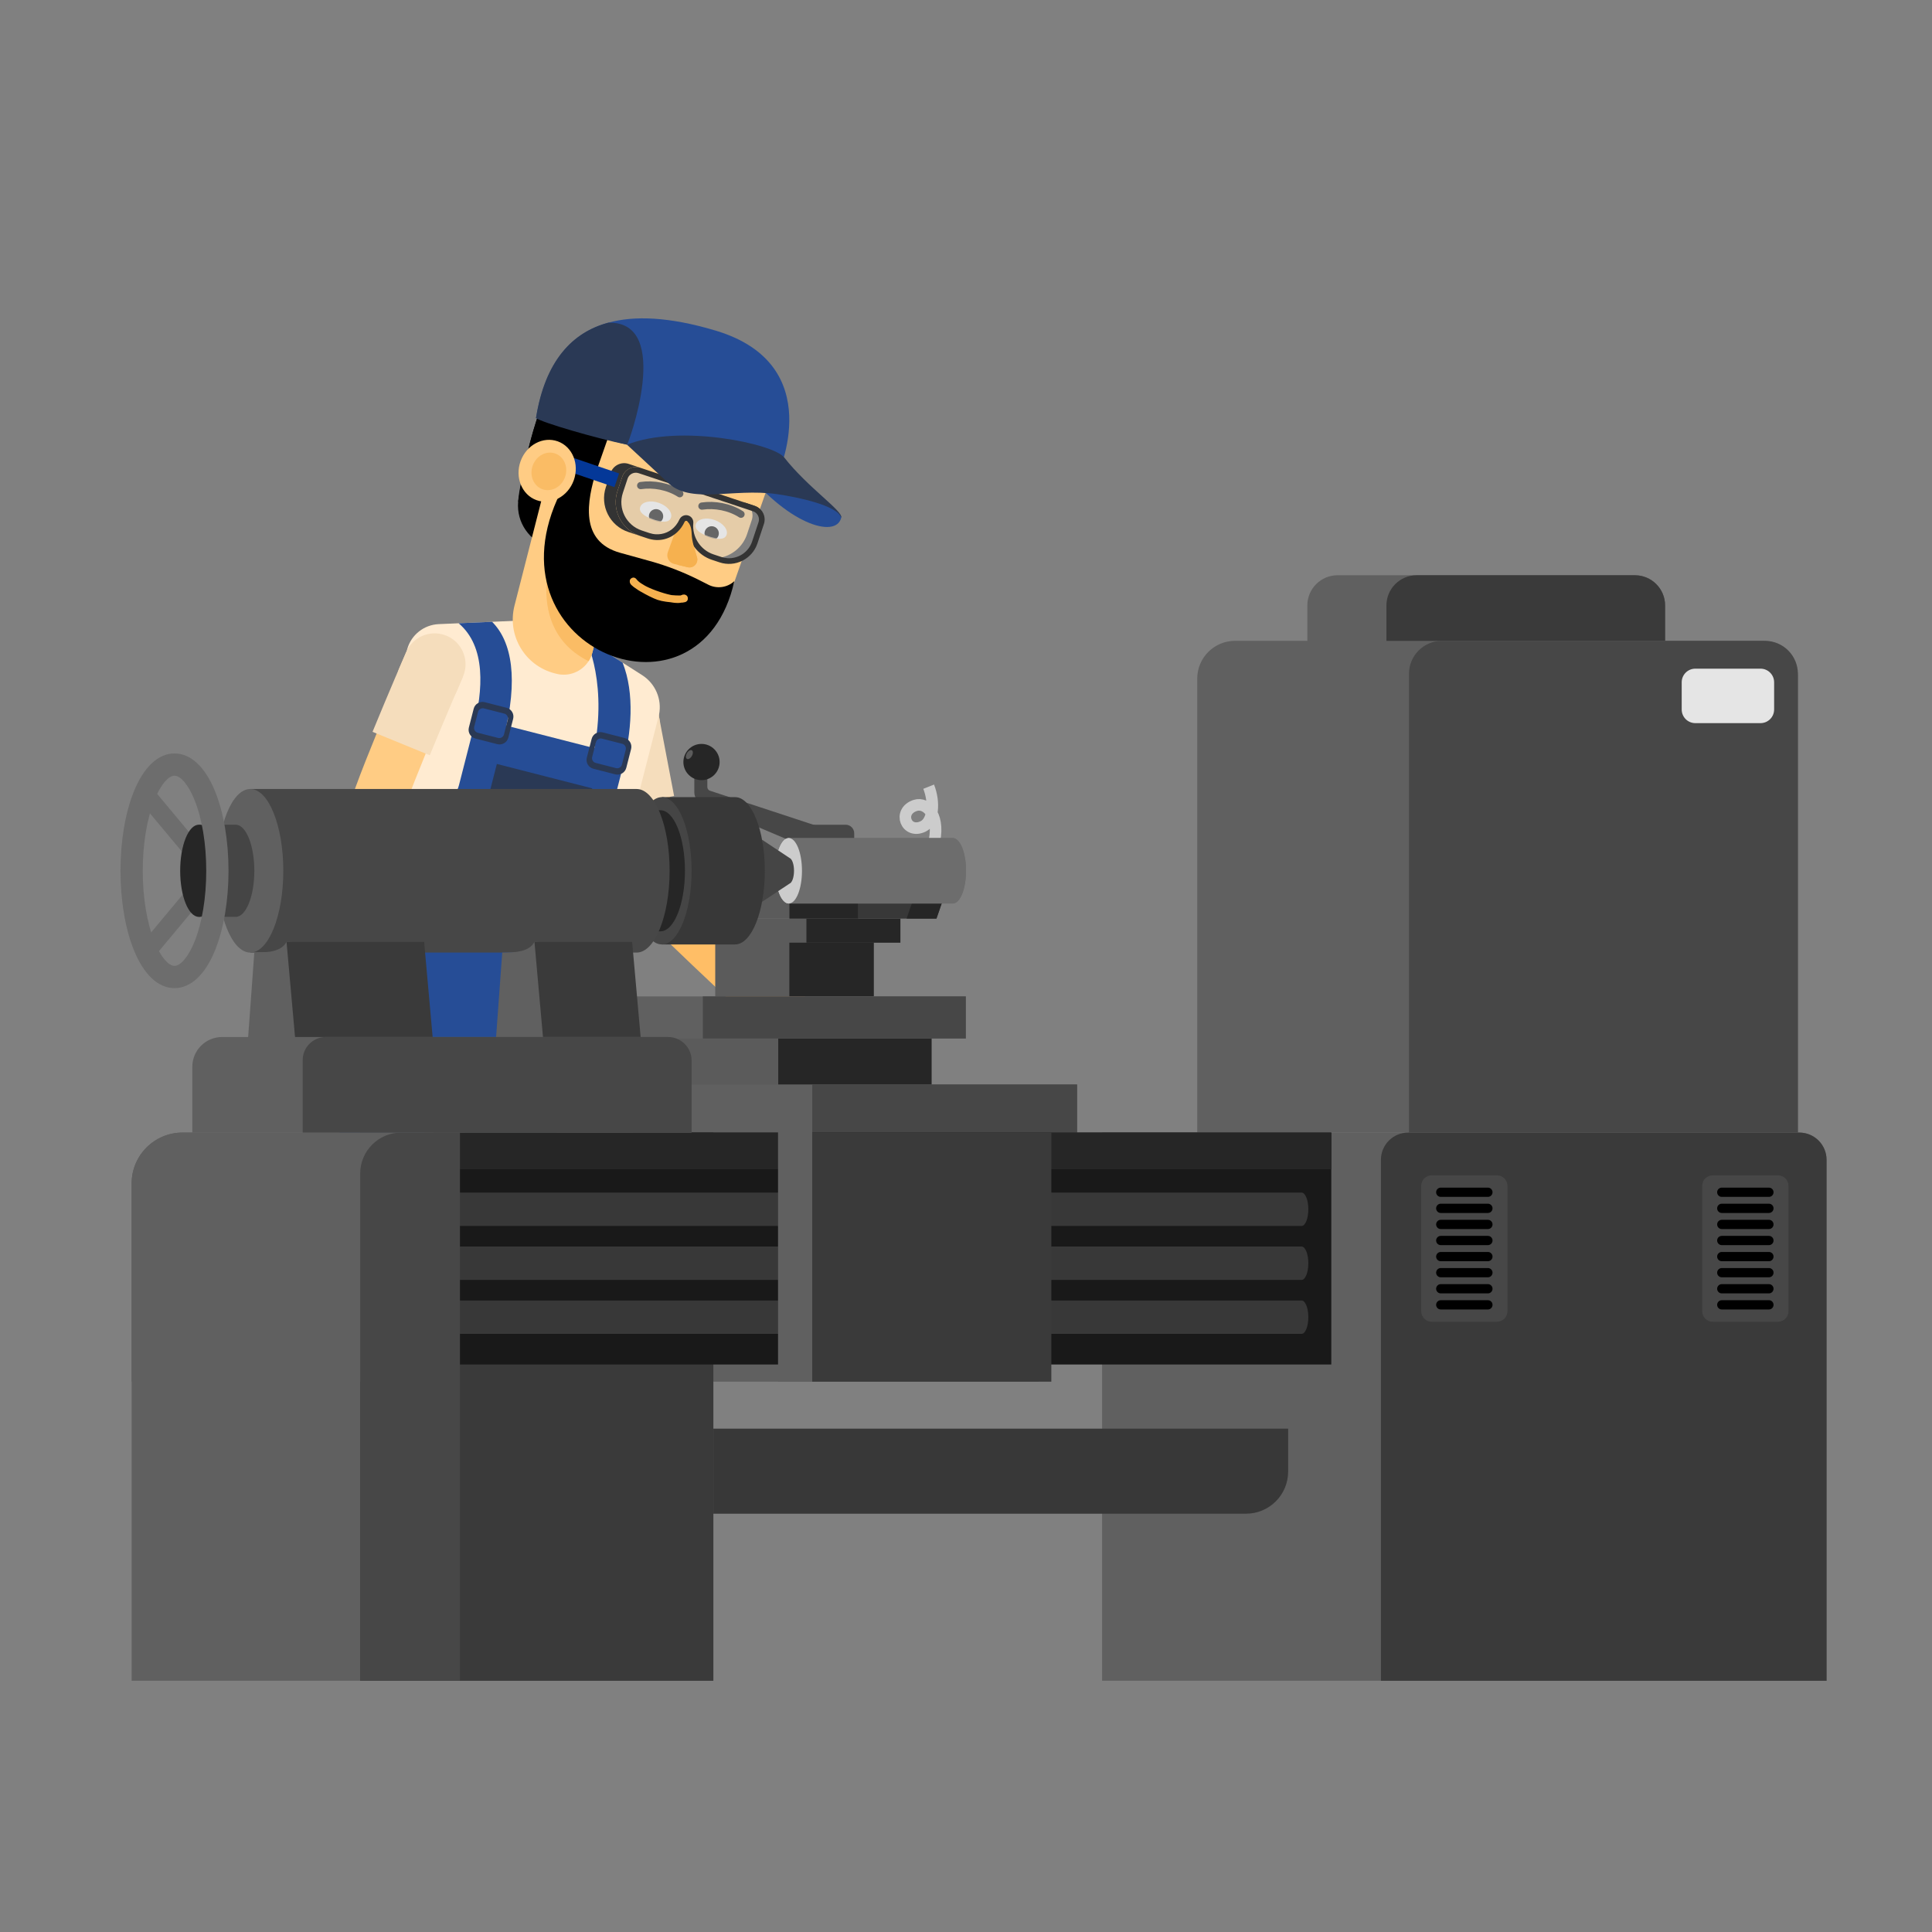 <svg xmlns="http://www.w3.org/2000/svg" xmlns:xlink="http://www.w3.org/1999/xlink" viewBox="0 0 1080 1080" width="1080" height="1080" style="width: 100%; height: 100%; transform: translate3d(0px, 0px, 0px); content-visibility: visible;" preserveAspectRatio="xMidYMid meet"><rect x="0" y="0" width="1080" height="1080" fill="#808080" stroke="none"/><defs><clipPath id="__lottie_element_5962"><rect width="1080" height="1080" x="0" y="0"></rect></clipPath><g id="__lottie_element_6017"><g style="display: none;"><g><path></path></g></g></g><mask id="__lottie_element_6017_1" mask-type="alpha"><use xlink:href="#__lottie_element_6017"></use></mask><g id="__lottie_element_6032"><g style="display: none;"><g><path></path></g></g></g><mask id="__lottie_element_6032_1" mask-type="alpha"><use xlink:href="#__lottie_element_6032"></use></mask><g id="__lottie_element_6041"><g style="display: none;"><g><path></path></g></g></g><mask id="__lottie_element_6041_1" mask-type="alpha"><use xlink:href="#__lottie_element_6041"></use></mask><clipPath id="__lottie_element_6093"><path d="M0,0 L3840,0 L3840,2160 L0,2160z"></path></clipPath><g id="__lottie_element_6153"><g style="display: block;" transform="matrix(0.944,0.331,-0.331,0.944,1881.179,1156.233)" opacity="1"><g opacity="1" transform="matrix(1,0,0,1,0,0)"><path fill="rgb(255,255,255)" fill-opacity="1" d=" M-199.667,-419.291 C-199.667,-413.112 -207.743,-410.992 -217.706,-410.992 C-227.669,-410.992 -235.746,-413.112 -235.746,-419.291 C-235.746,-425.47 -227.669,-430.478 -217.706,-430.478 C-207.743,-430.478 -199.667,-425.47 -199.667,-419.291z"></path></g></g></g><g id="__lottie_element_6162"><g style="display: block;" transform="matrix(0.944,0.331,-0.331,0.944,1942.876,1175.208)" opacity="1"><g opacity="1" transform="matrix(1,0,0,1,0,0)"><path fill="rgb(255,255,255)" fill-opacity="1" d=" M-199.667,-419.291 C-199.667,-413.112 -207.743,-410.992 -217.706,-410.992 C-227.669,-410.992 -235.746,-413.112 -235.746,-419.291 C-235.746,-425.47 -227.669,-430.478 -217.706,-430.478 C-207.743,-430.478 -199.667,-425.47 -199.667,-419.291z"></path></g></g></g><g id="__lottie_element_6180"><g style="display: block;" transform="matrix(0.944,0.331,-0.331,0.944,1881.179,1156.233)" opacity="1"><g opacity="1" transform="matrix(1,0,0,1,-188,-338)"><path fill="rgb(213,4,4)" fill-opacity="1" d=" M4.528,4.321 C30.876,3.822 29.969,-2.493 31.75,-2 C34.659,-1.195 14.238,5.445 4.5,5.5 C-5.266,5.555 -27.517,1.304 -27.75,-1 C-27.885,-2.336 -24.397,4.868 4.528,4.321z"></path></g></g></g><mask id="__lottie_element_6180_1" mask-type="alpha"><use xlink:href="#__lottie_element_6180"></use></mask><mask id="__lottie_element_6162_1" mask-type="alpha"><use xlink:href="#__lottie_element_6162"></use></mask><mask id="__lottie_element_6153_1" mask-type="alpha"><use xlink:href="#__lottie_element_6153"></use></mask></defs><g clip-path="url(#__lottie_element_5962)"><g clip-path="url(#__lottie_element_6093)" style="display: block;" transform="matrix(0.504,0,0,0.504,-548.006,-60.504)" opacity="1"><g style="display: block;" transform="matrix(1,0,0,1,0,0)" opacity="1"><g opacity="1" transform="matrix(1,0,0,1,1982.004,1268.119)"><g opacity="1" transform="matrix(0.278,-0.961,0.961,0.278,82.299,-284.103)"></g><g opacity="1" transform="matrix(1,0,0,1,0,0)"><g class="10" opacity="1" transform="matrix(1,0,0,1,0,0)"></g></g><g opacity="1" transform="matrix(1,0,0,1,0,0)"><g opacity="1" transform="matrix(1,0,0,1,-200,-200)"></g></g><g opacity="1" transform="matrix(1,0,0,1,-135,0)"><g opacity="1" transform="matrix(1,0,0,1,0,0)"></g></g></g><g opacity="1" transform="matrix(1,0,0,1,0,0)"><g opacity="1" transform="matrix(1,0,0,1,1982.004,1268.119)"><path stroke-linecap="round" stroke-linejoin="round" fill-opacity="0" stroke="rgb(255,190,102)" stroke-opacity="1" stroke-width="60" d=" M0,0 C0,0 -153.37,-141.97 -158.58,-151.43 C-163.71,-160.74 -200.56,-359.68 -201.77,-366.24"></path><g opacity="1" transform="matrix(0.278,-0.961,0.961,0.278,82.299,-284.103)"></g></g><g opacity="1" transform="matrix(1,0,0,1,1982.004,1268.119)"><path stroke-linecap="round" stroke-linejoin="round" fill-opacity="0" stroke="rgb(245,221,188)" stroke-opacity="1" stroke-width="70" d=" M-197.76,-344.68 C-200.06,-356.97 -201.55,-365 -201.77,-366.24"></path><g opacity="1" transform="matrix(0.278,-0.961,0.961,0.278,82.299,-284.103)"></g></g><g opacity="1" transform="matrix(1,0,0,1,1982.004,1268.119)"><path stroke-linecap="butt" stroke-linejoin="round" fill-opacity="0" stroke="rgb(245,221,188)" stroke-opacity="1" stroke-width="70" d=" M-181.38,-258.52 C-191.48,-310.69 -201.16,-362.93 -201.77,-366.24"></path><g opacity="1" transform="matrix(0.278,-0.961,0.961,0.278,82.299,-284.103)"></g></g></g></g><g style="display: block;" transform="matrix(-0.074,-1.066,1.066,-0.074,2367.475,1611.336)" opacity="1"><g opacity="1" transform="matrix(1,0,0,1,0,0)"><path stroke-linecap="butt" stroke-linejoin="miter" fill-opacity="0" stroke-miterlimit="10" stroke="rgb(204,204,204)" stroke-opacity="1" stroke-width="12" d=" M309.166,-221.333 C317.833,-252 302.953,-267.906 290.421,-263.667 C272.033,-257.448 281.269,-233.511 298.833,-242 C318.833,-251.667 306.198,-314.155 270.93,-302.327 C249.958,-295.294 264.259,-268.351 281.97,-278.033 C307.998,-292.261 280.438,-338.348 246.833,-321.844"></path></g></g><g style="display: block;" transform="matrix(1.069,0,0,1.069,1791.776,1295.326)" opacity="1"><g opacity="1" transform="matrix(1,0,0,1,0,0)"><path stroke-linecap="butt" stroke-linejoin="miter" fill-opacity="0" stroke-miterlimit="10" stroke="rgb(204,204,204)" stroke-opacity="1" stroke-width="12" d=" M309.166,-221.333 C317.833,-252 302.953,-267.906 290.421,-263.667 C272.033,-257.448 281.269,-233.511 298.833,-242 C309.484,-247.148 310.88,-267.278 304.529,-283.185"></path></g></g><g style="display: none;" transform="matrix(-0.672,0.831,-0.831,-0.672,2100.672,1317.582)" opacity="1"><g opacity="1" transform="matrix(1,0,0,1,0,0)"><path stroke-linecap="butt" stroke-linejoin="miter" fill-opacity="0" stroke-miterlimit="10" stroke="rgb(204,204,204)" stroke-opacity="1" stroke-width="12" d=" M309.166,-221.333 C317.833,-252 302.953,-267.906 290.421,-263.667 C272.033,-257.448 281.269,-233.511 298.833,-242 C318.833,-251.667 306.198,-314.155 270.93,-302.327 C249.958,-295.294 264.259,-268.351 281.97,-278.033 C307.998,-292.261 280.438,-338.348 246.833,-321.844"></path></g></g><g style="display: none;" transform="matrix(-0.672,0.831,-0.831,-0.672,2100.672,1317.582)" opacity="1"><g opacity="1" transform="matrix(1,0,0,1,0,0)"><path stroke-linecap="butt" stroke-linejoin="miter" fill-opacity="0" stroke-miterlimit="10" stroke="rgb(204,204,204)" stroke-opacity="1" stroke-width="12" d=" M309.166,-221.333 C317.833,-252 302.953,-267.906 290.421,-263.667 C272.033,-257.448 281.269,-233.511 298.833,-242 C318.833,-251.667 306.198,-314.155 270.93,-302.327 C249.958,-295.294 264.259,-268.351 281.97,-278.033 C307.998,-292.261 280.438,-338.348 246.833,-321.844"></path></g></g><g style="display: block;" transform="matrix(1,0,0,1,2092,1056)" opacity="1"><g opacity="1" transform="matrix(1,0,0,1,0,0)"><path fill="rgb(0,0,0)" fill-opacity="1" d=" M-282.211,890.036 C-302.728,887.662 -326.31,856.786 -326.39,856.698 C-325.224,805 -384.306,796 -390.155,851.266 C-395.391,862.297 -417.698,894.627 -403.468,926.511 C-403.468,926.511 -366.306,926.511 -366.306,926.511 C-366.306,926.511 -365.056,920 -365.056,920 C-329.066,928.68 -316.804,926.75 -249.736,926.511 C-237.09,926.511 -239.306,895 -282.211,890.036z"></path></g></g><g style="display: block;" transform="matrix(1,0,0,1,0,0)" opacity="1"><g opacity="1" transform="matrix(1,0,0,1,1736,1912)"><g opacity="1" transform="matrix(-0.819,-0.574,-0.574,0.819,-364.229,-255.606)"></g><g opacity="1" transform="matrix(1,0,0,1,0,0)"><g class="10" opacity="1" transform="matrix(1,0,0,1,0,0)"></g></g><g opacity="1" transform="matrix(1,0,0,1,0,0)"><g opacity="1" transform="matrix(1,0,0,1,-200,-200)"></g></g><g opacity="1" transform="matrix(1,0,0,1,-135,0)"><g opacity="1" transform="matrix(1,0,0,1,0,0)"></g></g></g><g opacity="1" transform="matrix(1,0,0,1,0,0)"><g opacity="1" transform="matrix(1,0,0,1,1736,1912)"><path stroke-linecap="butt" stroke-linejoin="round" fill-opacity="0" stroke="rgb(42,57,85)" stroke-opacity="1" stroke-width="97" d=" M0,0 C0,0 -9.78,-275.55 -16.95,-316.47 C-23.99,-356.67 -105.72,-610.82 -108.55,-619.6"></path><g opacity="1" transform="matrix(-0.819,-0.574,-0.574,0.819,-364.229,-255.606)"></g></g></g></g><g style="display: block;" transform="matrix(0.969,0.248,-0.248,0.969,2401.106,1403.489)" opacity="1"><g opacity="1" transform="matrix(1,0,0,1,0,0)"><path fill="rgb(255,235,209)" fill-opacity="1" d=" M-686.154,-330.96 C-686.154,-330.96 -686.154,-171 -686.154,-171 C-686.154,-171 -976.914,-171 -976.914,-171 C-976.314,-213.54 -975.584,-266.39 -974.684,-332.47 C-974.134,-348.74 -963.284,-362.85 -947.704,-367.57 C-947.704,-367.57 -935.974,-371.12 -935.974,-371.12 C-935.974,-371.12 -891.034,-384.73 -891.034,-384.73 C-891.034,-384.73 -824.924,-404.76 -824.924,-404.76 C-824.924,-404.76 -785.814,-391.9 -785.814,-391.9 C-785.814,-391.9 -739.544,-376.7 -739.544,-376.7 C-739.544,-376.7 -715.094,-368.66 -715.094,-368.66 C-698.614,-363.24 -687.124,-348.28 -686.154,-330.96z"></path></g><g opacity="1" transform="matrix(1,0,0,1,0,0)"><path fill="rgb(38,77,150)" fill-opacity="1" d=" M-686.154,-171 C-699.707,-171 -710.694,-181.986 -710.694,-195.539 C-710.694,-195.539 -710.694,-265.217 -710.694,-265.217 C-710.694,-271.78 -716.014,-277.101 -722.577,-277.101 C-722.577,-277.101 -869.81,-277.101 -869.81,-277.101 C-876.373,-277.101 -881.694,-271.78 -881.694,-265.217 C-881.694,-265.217 -881.694,-200 -881.694,-200 C-881.694,-183.984 -894.678,-171 -910.694,-171 C-910.694,-171 -976.915,-171 -976.915,-171 C-978.668,-46.496 -979.259,-10.503 -979.441,9.09 C-978.05,74.492 -686.154,67.279 -686.154,9.09 C-686.154,9.09 -686.154,-171 -686.154,-171z"></path></g><g opacity="1" transform="matrix(1,0,0,1,0,0)"><path fill="rgb(42,57,85)" fill-opacity="1" d=" M-812.147,-123.664 C-831.3,-123.664 -846.828,-140.603 -846.828,-161.498 C-846.828,-161.498 -846.828,-233.341 -846.828,-233.341 C-846.828,-233.341 -737.639,-233.341 -737.639,-233.341 C-737.639,-233.341 -737.639,-161.498 -737.639,-161.498 C-737.639,-140.603 -753.166,-123.664 -772.319,-123.664 C-772.319,-123.664 -812.147,-123.664 -812.147,-123.664z"></path></g><g opacity="1" transform="matrix(1,0,0,1,0,0)"><path fill="rgb(38,77,150)" fill-opacity="1" d=" M-846.824,-264.27 C-846.824,-264.27 -881.824,-264.31 -881.824,-264.31 C-881.778,-309.592 -890.694,-356.5 -926.582,-373.964 C-926.582,-373.964 -891.034,-384.73 -891.034,-384.73 C-864.107,-368.819 -846.754,-329.89 -846.824,-264.27z"></path></g><g opacity="1" transform="matrix(1,0,0,1,0,0)"><path fill="rgb(38,77,150)" fill-opacity="1" d=" M-710.854,-264.27 C-710.854,-264.27 -745.854,-264.31 -745.854,-264.31 C-747.353,-349 -785.814,-391.9 -785.814,-391.9 C-785.814,-391.9 -739.544,-376.7 -739.544,-376.7 C-717.884,-346.77 -710.804,-303.98 -710.854,-264.27z"></path></g><g opacity="1" transform="matrix(1,0,0,1,0,0)"><path fill="rgb(42,57,85)" fill-opacity="1" d=" M-886.902,-286.286 C-886.902,-286.286 -886.902,-264.771 -886.902,-264.771 C-886.902,-259.222 -882.404,-254.724 -876.855,-254.724 C-876.855,-254.724 -851.786,-254.724 -851.786,-254.724 C-846.237,-254.724 -841.739,-259.222 -841.739,-264.771 C-841.739,-264.771 -841.739,-286.286 -841.739,-286.286 C-841.739,-291.835 -846.237,-296.333 -851.786,-296.333 C-851.786,-296.333 -876.855,-296.333 -876.855,-296.333 C-882.404,-296.333 -886.902,-291.835 -886.902,-286.286z M-865.839,-289.446 C-865.839,-289.446 -852.693,-289.446 -852.693,-289.446 C-849.705,-289.446 -847.283,-287.024 -847.283,-284.036 C-847.283,-284.036 -847.283,-267.022 -847.283,-267.022 C-847.283,-264.034 -849.705,-261.612 -852.693,-261.612 C-852.693,-261.612 -865.839,-261.612 -865.839,-261.612 C-865.839,-261.612 -875.948,-261.612 -875.948,-261.612 C-878.936,-261.612 -881.358,-264.034 -881.358,-267.022 C-881.358,-267.022 -881.358,-284.036 -881.358,-284.036 C-881.358,-287.024 -878.936,-289.446 -875.948,-289.446 C-875.948,-289.446 -865.839,-289.446 -865.839,-289.446z"></path></g><g opacity="1" transform="matrix(1,0,0,1,0,0)"><path fill="rgb(42,57,85)" fill-opacity="1" d=" M-751.895,-286.286 C-751.895,-286.286 -751.895,-264.771 -751.895,-264.771 C-751.895,-259.222 -747.397,-254.724 -741.848,-254.724 C-741.848,-254.724 -716.779,-254.724 -716.779,-254.724 C-711.23,-254.724 -706.732,-259.222 -706.732,-264.771 C-706.732,-264.771 -706.732,-286.286 -706.732,-286.286 C-706.732,-291.835 -711.23,-296.333 -716.779,-296.333 C-716.779,-296.333 -741.848,-296.333 -741.848,-296.333 C-747.397,-296.333 -751.895,-291.835 -751.895,-286.286z M-730.832,-289.446 C-730.832,-289.446 -717.686,-289.446 -717.686,-289.446 C-714.698,-289.446 -712.276,-287.024 -712.276,-284.036 C-712.276,-284.036 -712.276,-267.022 -712.276,-267.022 C-712.276,-264.034 -714.698,-261.612 -717.686,-261.612 C-717.686,-261.612 -730.832,-261.612 -730.832,-261.612 C-730.832,-261.612 -740.94,-261.612 -740.94,-261.612 C-743.928,-261.612 -746.351,-264.034 -746.351,-267.022 C-746.351,-267.022 -746.351,-284.036 -746.351,-284.036 C-746.351,-287.024 -743.928,-289.446 -740.94,-289.446 C-740.94,-289.446 -730.832,-289.446 -730.832,-289.446z"></path></g></g><g style="display: block;" transform="matrix(0.969,0.248,-0.248,0.969,2404.212,1389.532)" opacity="1"><g opacity="1" transform="matrix(1,0,0,1,0,0)"><path fill="rgb(38,77,150)" fill-opacity="1" d=" M-979.441,9.09 C-979.58,24.031 -979.482,29.436 -979.482,57.276 C-979.482,114.466 -933.122,160.835 -875.933,160.835 C-875.933,160.835 -826.361,160.835 -826.361,160.835 C-748.927,160.835 -686.154,98.062 -686.154,20.628 C-686.154,20.628 -686.154,9.09 -686.154,9.09 C-687.797,-123.664 -977.662,-118.338 -979.441,9.09z"></path></g></g><g style="display: block;" transform="matrix(0.944,0.331,-0.331,0.944,1881.179,1156.233)" opacity="1"><g opacity="1" transform="matrix(1,0,0,1,0,0)"><path fill="rgb(0,0,0)" fill-opacity="1" d=" M-175.268,-610.829 C-251.424,-625.485 -364.781,-606.655 -374.176,-521.292 C-377.705,-489.228 -376.478,-455.397 -371.93,-420.333 C-371.93,-420.333 -371.93,-420.333 -371.93,-420.333 C-370.208,-407.056 -368.894,-393.413 -365.422,-380.004 C-359.66,-357.75 -339.564,-342.759 -313.707,-343 C-313.707,-343 -180.827,-486.505 -180.827,-486.505 C-180.827,-486.505 -175.233,-610.824 -175.268,-610.829z"></path></g></g><g style="display: block;" transform="matrix(0.969,0.248,-0.248,0.969,1919.494,1139.728)" opacity="1"><g opacity="1" transform="matrix(1,0,0,1,0,0)"><path fill="rgb(255,204,132)" fill-opacity="1" d=" M-243,-399 C-243,-399 -243,-243.33 -243,-243.33 C-243,-239.69 -243.59,-236.18 -244.69,-232.91 C-249.04,-219.89 -261.34,-210.5 -275.83,-210.5 C-275.83,-210.5 -277.86,-210.5 -277.86,-210.5 C-311.94,-210.5 -339.56,-238.12 -339.56,-272.2 C-339.56,-272.2 -339.56,-399 -339.56,-399 C-339.56,-399 -243,-399 -243,-399z"></path></g><g opacity="1" transform="matrix(1,0,0,1,0,0)"><path fill="rgb(250,188,101)" fill-opacity="1" d=" M-243,-327.56 C-243,-327.56 -243,-243.33 -243,-243.33 C-243,-239.69 -243.59,-236.18 -244.69,-232.91 C-259.56,-236.15 -317.28,-249.766 -314.236,-345.717 C-314.236,-345.717 -243,-327.56 -243,-327.56z"></path></g></g><g style="display: block;" transform="matrix(0.944,0.331,-0.331,0.944,1881.179,1156.233)" opacity="1"><g opacity="1" transform="matrix(1,0,0,1,0,0)"><path fill="rgb(255,204,132)" fill-opacity="1" d=" M-207.649,-258.383 C-207.649,-258.383 -207.65,-258.383 -207.65,-258.383 C-280.504,-258.383 -328.374,-321.977 -328.374,-394.831 C-328.374,-394.831 -339.564,-485.243 -339.564,-485.243 C-339.564,-527.987 -304.913,-562.638 -262.169,-562.638 C-262.169,-562.638 -178.28,-562.638 -178.28,-562.638 C-140.447,-562.638 -109.777,-531.968 -109.777,-494.135 C-109.777,-494.135 -109.777,-356.255 -109.777,-356.255 C-109.777,-302.202 -153.596,-258.383 -207.649,-258.383z"></path></g></g><g style="display: block;" transform="matrix(0.935,0.356,-0.356,0.935,2319.745,1464.744)" opacity="1"><g opacity="1" transform="matrix(1,0,0,1,0,0)"><path fill="rgb(0,0,0)" fill-opacity="1" d=" M-825.982,-565.98 C-825.982,-565.98 -851.674,-564.86 -851.674,-564.86 C-851.674,-564.86 -855.203,-519.93 -855.203,-519.93 C-865.029,-335.79 -614.584,-335.022 -639.423,-505.294 C-639.423,-505.294 -639.423,-505.294 -639.423,-505.294 C-644.188,-495.798 -654.342,-490.251 -664.907,-491.372 C-664.907,-491.372 -675.35,-492.481 -675.35,-492.481 C-695.192,-494.587 -715.196,-494.708 -735.062,-492.842 C-735.062,-492.842 -768.761,-489.677 -768.761,-489.677 C-815.686,-485.27 -823.767,-530.009 -825.982,-565.98z"></path></g></g><g style="display: block;" transform="matrix(0.944,0.331,-0.331,0.944,1881.179,1156.233)" opacity="1"><g opacity="1" transform="matrix(1,0,0,1,0,0)"><path fill="rgb(0,0,0)" fill-opacity="1" d=" M-374.176,-521.292 C-379.041,-477.087 -374.901,-429.537 -365.422,-380.004 C-348.66,-406.75 -338.371,-424.333 -338.371,-424.333 C-338.371,-424.333 -311.913,-424.333 -311.913,-424.333 C-302.476,-424.333 -294.827,-431.983 -294.827,-441.42 C-294.827,-441.42 -294.827,-493.955 -294.827,-493.955 C-294.827,-503.194 -287.051,-510.414 -277.823,-509.974 C-218.101,-507.125 -360.884,-642.063 -374.176,-521.292z"></path></g></g><g style="display: block;" transform="matrix(0.944,0.331,-0.331,0.944,1881.179,1156.233)" opacity="1"><g opacity="1" transform="matrix(1,0,0,1,0,0)"><path fill="rgb(255,255,255)" fill-opacity="1" d=" M-199.667,-419.291 C-199.667,-413.112 -207.743,-410.992 -217.706,-410.992 C-227.669,-410.992 -235.746,-413.112 -235.746,-419.291 C-235.746,-425.47 -227.669,-430.478 -217.706,-430.478 C-207.743,-430.478 -199.667,-425.47 -199.667,-419.291z"></path></g></g><g style="display: block;" mask="url(#__lottie_element_6153_1)"><g transform="matrix(0.944,0.331,-0.331,0.944,1884.551,1159.34)" opacity="1"><g opacity="1" transform="matrix(1,0,0,1,0,0)"><path fill="rgb(0,0,0)" fill-opacity="1" d=" M-212.068,-417.22 C-212.068,-412.839 -215.62,-409.287 -220.001,-409.287 C-224.382,-409.287 -227.934,-412.839 -227.934,-417.22 C-227.934,-421.601 -224.382,-425.153 -220.001,-425.153 C-215.62,-425.153 -212.068,-421.601 -212.068,-417.22z"></path></g></g></g><g style="display: block;" transform="matrix(0.944,0.331,-0.331,0.944,1942.876,1175.208)" opacity="1"><g opacity="1" transform="matrix(1,0,0,1,0,0)"><path fill="rgb(255,255,255)" fill-opacity="1" d=" M-199.667,-419.291 C-199.667,-413.112 -207.743,-410.992 -217.706,-410.992 C-227.669,-410.992 -235.746,-413.112 -235.746,-419.291 C-235.746,-425.47 -227.669,-430.478 -217.706,-430.478 C-207.743,-430.478 -199.667,-425.47 -199.667,-419.291z"></path></g></g><g style="display: block;" mask="url(#__lottie_element_6162_1)"><g transform="matrix(0.944,0.331,-0.331,0.944,1946.247,1178.314)" opacity="1"><g opacity="1" transform="matrix(1,0,0,1,0,0)"><path fill="rgb(0,0,0)" fill-opacity="1" d=" M-212.068,-417.22 C-212.068,-412.839 -215.62,-409.287 -220.001,-409.287 C-224.382,-409.287 -227.934,-412.839 -227.934,-417.22 C-227.934,-421.601 -224.382,-425.153 -220.001,-425.153 C-215.62,-425.153 -212.068,-421.601 -212.068,-417.22z"></path></g></g></g><g style="display: block;" transform="matrix(0.944,0.331,-0.331,0.944,1881.179,1156.233)" opacity="1"><g opacity="1" transform="matrix(1,0,0,1,0,0)"><path stroke-linecap="round" stroke-linejoin="miter" fill-opacity="0" stroke-miterlimit="10" stroke="rgb(0,0,0)" stroke-opacity="1" stroke-width="8" d=" M-243.138,-441.88 C-230.604,-448.461 -214.168,-451.206 -199.243,-447.694"></path></g></g><g style="display: block;" transform="matrix(0.944,0.331,-0.331,0.944,1881.179,1156.233)" opacity="1"><g opacity="1" transform="matrix(1,0,0,1,0,0)"><path stroke-linecap="round" stroke-linejoin="miter" fill-opacity="0" stroke-miterlimit="10" stroke="rgb(0,0,0)" stroke-opacity="1" stroke-width="8" d=" M-171.541,-442.88 C-159.007,-449.461 -142.57,-452.206 -127.645,-448.694"></path></g></g><g style="display: block;" transform="matrix(0.944,0.331,-0.331,0.944,1881.179,1156.233)" opacity="1"><g opacity="1" transform="matrix(1,0,0,1,-188,-338)"><path fill="rgb(213,4,4)" fill-opacity="1" d=" M4.528,4.321 C30.876,3.822 29.969,-2.493 31.75,-2 C34.659,-1.195 14.238,5.445 4.5,5.5 C-5.266,5.555 -27.517,1.304 -27.75,-1 C-27.885,-2.336 -24.397,4.868 4.528,4.321z"></path></g></g><g style="display: block;" mask="url(#__lottie_element_6180_1)"><g transform="matrix(0.944,0.331,-0.331,0.944,1882.643,1153.568)" opacity="1"><g opacity="1" transform="matrix(1,0,0,1,0,0)"><path fill="rgb(255,255,255)" fill-opacity="1" d=" M-150,-355 C-150,-355 -220.75,-354 -220.75,-354 C-220.75,-354 -221.5,-349.25 -216.5,-340 C-202,-333 -162.25,-335.25 -155.25,-339.75 C-150.5,-346.5 -150,-355 -150,-355z"></path></g></g></g><g style="display: block;" transform="matrix(0.944,0.331,-0.331,0.944,1881.179,1156.233)" opacity="1"><g opacity="1" transform="matrix(1,0,0,1,-188,-338)"><path stroke-linecap="butt" stroke-linejoin="miter" fill-opacity="0" stroke-miterlimit="4" stroke="rgb(246,177,79)" stroke-opacity="1" stroke-width="8" d=" M4.528,4.321 C30.876,3.822 29.969,-2.493 31.75,-2 C34.659,-1.195 14.238,5.445 4.5,5.5 C-5.266,5.555 -27.517,1.304 -27.75,-1 C-27.885,-2.336 -24.397,4.868 4.528,4.321z"></path></g></g><g style="display: block;" transform="matrix(1,0,0,1,1870,1056)" opacity="1"><g opacity="1" transform="matrix(1,0,0,1,0,0)"><path fill="rgb(0,0,0)" fill-opacity="1" d=" M-282.211,890.036 C-302.728,887.662 -326.31,856.786 -326.39,856.698 C-325.224,805 -384.306,796 -390.155,851.266 C-395.391,862.297 -417.698,894.627 -403.468,926.511 C-403.468,926.511 -366.306,926.511 -366.306,926.511 C-366.306,926.511 -365.056,920 -365.056,920 C-329.066,928.68 -316.804,926.75 -249.736,926.511 C-237.09,926.511 -239.306,895 -282.211,890.036z"></path></g></g><g style="display: block;" transform="matrix(1,0,0,1,0,0)" opacity="1"><g opacity="1" transform="matrix(1,0,0,1,1512,1912)"><g opacity="1" transform="matrix(-0.706,-0.708,-0.708,0.706,-327.403,-328.022)"></g><g opacity="1" transform="matrix(1,0,0,1,0,0)"><g class="10" opacity="1" transform="matrix(1,0,0,1,0,0)"></g></g><g opacity="1" transform="matrix(1,0,0,1,0,0)"><g opacity="1" transform="matrix(1,0,0,1,-200,-200)"></g></g><g opacity="1" transform="matrix(1,0,0,1,-135,0)"><g opacity="1" transform="matrix(1,0,0,1,0,0)"></g></g></g><g opacity="1" transform="matrix(1,0,0,1,0,0)"><g opacity="1" transform="matrix(1,0,0,1,1512,1912)"><path stroke-linecap="butt" stroke-linejoin="round" fill-opacity="0" stroke="rgb(38,77,150)" stroke-opacity="1" stroke-width="97" d=" M0,0 C0,0 0.27,-289.1 0.31,-327.71 C0.35,-365.66 0.61,-645.57 0.62,-655.17"></path><g opacity="1" transform="matrix(-0.706,-0.708,-0.708,0.706,-327.403,-328.022)"></g></g></g></g><g style="display: block;" transform="matrix(0.98,0,0,0.98,0,0)" opacity="1"><g opacity="1" transform="matrix(1,0,0,1,1712.228,1126.575)"><g opacity="1" transform="matrix(0.363,-0.932,0.932,0.363,70.81,-181.585)"></g><g opacity="1" transform="matrix(1,0,0,1,0,0)"><g class="10" opacity="1" transform="matrix(1,0,0,1,0,0)"></g></g><g opacity="1" transform="matrix(1,0,0,1,0,0)"><g opacity="1" transform="matrix(1,0,0,1,-200,-200)"></g></g><g opacity="1" transform="matrix(1,0,0,1,-135,0)"><g opacity="1" transform="matrix(1,0,0,1,0,0)"></g></g></g><g opacity="1" transform="matrix(1,0,0,1,0,0)"><g opacity="1" transform="matrix(1,0,0,1,1712.228,1126.575)"><path stroke-linecap="round" stroke-linejoin="round" fill-opacity="0" stroke="rgb(255,204,132)" stroke-opacity="1" stroke-width="60" d=" M0,0 C0,0 -176.66,-61.18 -181,-71.06 C-185.27,-80.79 -113.21,-246.8 -110.84,-252.26"></path><g opacity="1" transform="matrix(0.363,-0.932,0.932,0.363,70.81,-181.585)"></g></g><g opacity="1" transform="matrix(1,0,0,1,1712.228,1126.575)"><path stroke-linecap="round" stroke-linejoin="round" fill-opacity="0" stroke="rgb(245,221,188)" stroke-opacity="1" stroke-width="70" d=" M-118.55,-234.37 C-114.17,-244.58 -111.28,-251.24 -110.84,-252.26"></path><g opacity="1" transform="matrix(0.363,-0.932,0.932,0.363,70.81,-181.585)"></g></g><g opacity="1" transform="matrix(1,0,0,1,1712.228,1126.575)"><path stroke-linecap="butt" stroke-linejoin="round" fill-opacity="0" stroke="rgb(245,221,188)" stroke-opacity="1" stroke-width="70" d=" M-148.71,-162.54 C-130.84,-206.18 -112.03,-249.51 -110.84,-252.26"></path><g opacity="1" transform="matrix(0.363,-0.932,0.932,0.363,70.81,-181.585)"></g></g></g></g><g style="display: block;" transform="matrix(1,0,0,1,1808,1264)" opacity="1"><g opacity="1" transform="matrix(1,0,0,1,0,0)"><path fill="rgb(96,96,96)" fill-opacity="1" d=" M1126.157,-391.867 C1126.157,-391.867 729.336,-391.867 729.336,-391.867 C729.336,-391.867 729.336,-472.409 729.336,-472.409 C729.336,-490.925 744.347,-505.935 762.863,-505.935 C762.863,-505.935 1092.63,-505.935 1092.63,-505.935 C1111.146,-505.935 1126.157,-490.925 1126.157,-472.409 C1126.157,-472.409 1126.157,-391.867 1126.157,-391.867z"></path></g><g opacity="1" transform="matrix(1,0,0,1,0,0)"><path fill="rgb(58,58,58)" fill-opacity="1" d=" M1126.157,-391.867 C1126.157,-391.867 817.048,-391.867 817.048,-391.867 C817.048,-391.867 817.048,-472.409 817.048,-472.409 C817.048,-490.925 832.058,-505.935 850.574,-505.935 C850.574,-505.935 1092.63,-505.935 1092.63,-505.935 C1111.146,-505.935 1126.157,-490.925 1126.157,-472.409 C1126.157,-472.409 1126.157,-391.867 1126.157,-391.867z"></path></g><g opacity="1" transform="matrix(1,0,0,1,0,0)"><path fill="rgb(96,96,96)" fill-opacity="1" d=" M1273.435,112.231 C1273.435,112.231 607.21,112.231 607.21,112.231 C607.21,112.231 607.21,-391.235 607.21,-391.235 C607.21,-414.401 625.99,-433.181 649.156,-433.181 C649.156,-433.181 1233.994,-433.181 1233.994,-433.181 C1255.777,-433.181 1273.435,-415.522 1273.435,-393.739 C1273.435,-393.739 1273.435,112.231 1273.435,112.231z"></path></g><g opacity="1" transform="matrix(1,0,0,1,0,0)"><path fill="rgb(71,71,71)" fill-opacity="1" d=" M1273.435,112.231 C1273.435,112.231 842.069,112.231 842.069,112.231 C842.069,112.231 842.069,-396.589 842.069,-396.589 C842.069,-416.798 858.452,-433.181 878.661,-433.181 C878.661,-433.181 1236.844,-433.181 1236.844,-433.181 C1257.053,-433.181 1273.435,-416.798 1273.435,-396.589 C1273.435,-396.589 1273.435,112.231 1273.435,112.231z"></path></g><g opacity="1" transform="matrix(1,0,0,1,0,0)"><g opacity="1" transform="matrix(1,0,0,1,0,0)"><path fill="rgb(96,96,96)" fill-opacity="1" d=" M1305.226,720.23 C1305.226,720.23 501.7,720.23 501.7,720.23 C501.7,720.23 501.7,112.231 501.7,112.231 C501.7,112.231 1274.989,112.231 1274.989,112.231 C1291.688,112.231 1305.226,125.769 1305.226,142.468 C1305.226,142.468 1305.226,720.23 1305.226,720.23z"></path></g><g opacity="1" transform="matrix(1,0,0,1,0,0)"><path fill="rgb(58,58,58)" fill-opacity="1" d=" M1305.226,720.23 C1305.226,720.23 810.948,720.23 810.948,720.23 C810.948,720.23 810.948,142.468 810.948,142.468 C810.948,125.769 824.486,112.231 841.185,112.231 C841.185,112.231 1274.989,112.231 1274.989,112.231 C1291.688,112.231 1305.226,125.769 1305.226,142.468 C1305.226,142.468 1305.226,720.23 1305.226,720.23z"></path></g></g><g opacity="1" transform="matrix(1,0,0,1,0,0)"><g opacity="1" transform="matrix(1,0,0,1,0,0)"><path fill="rgb(71,71,71)" fill-opacity="1" d=" M939.608,322.073 C939.608,322.073 867.318,322.073 867.318,322.073 C860.849,322.073 855.604,316.828 855.604,310.359 C855.604,310.359 855.604,171.366 855.604,171.366 C855.604,164.897 860.849,159.653 867.318,159.653 C867.318,159.653 939.608,159.653 939.608,159.653 C946.077,159.653 951.321,164.897 951.321,171.366 C951.321,171.366 951.321,310.359 951.321,310.359 C951.321,316.828 946.077,322.073 939.608,322.073z"></path></g><g opacity="1" transform="matrix(1,0,0,1,0,0)"><g opacity="1" transform="matrix(1,0,0,1,0,0)"><path fill="rgb(0,0,0)" fill-opacity="1" d=" M929.607,183.56 C929.607,183.56 877.319,183.56 877.319,183.56 C874.485,183.56 872.188,181.263 872.188,178.429 C872.188,178.429 872.188,178.429 872.188,178.429 C872.188,175.595 874.485,173.298 877.319,173.298 C877.319,173.298 929.607,173.298 929.607,173.298 C932.441,173.298 934.738,175.595 934.738,178.429 C934.738,178.429 934.738,178.429 934.738,178.429 C934.738,181.263 932.441,183.56 929.607,183.56z"></path></g><g opacity="1" transform="matrix(1,0,0,1,0,0)"><path fill="rgb(0,0,0)" fill-opacity="1" d=" M929.607,201.398 C929.607,201.398 877.319,201.398 877.319,201.398 C874.485,201.398 872.188,199.101 872.188,196.267 C872.188,196.267 872.188,196.267 872.188,196.267 C872.188,193.433 874.485,191.136 877.319,191.136 C877.319,191.136 929.607,191.136 929.607,191.136 C932.441,191.136 934.738,193.433 934.738,196.267 C934.738,196.267 934.738,196.267 934.738,196.267 C934.738,199.101 932.441,201.398 929.607,201.398z"></path></g><g opacity="1" transform="matrix(1,0,0,1,0,0)"><path fill="rgb(0,0,0)" fill-opacity="1" d=" M929.607,219.236 C929.607,219.236 877.319,219.236 877.319,219.236 C874.485,219.236 872.188,216.939 872.188,214.105 C872.188,214.105 872.188,214.105 872.188,214.105 C872.188,211.271 874.485,208.974 877.319,208.974 C877.319,208.974 929.607,208.974 929.607,208.974 C932.441,208.974 934.738,211.271 934.738,214.105 C934.738,214.105 934.738,214.105 934.738,214.105 C934.738,216.939 932.441,219.236 929.607,219.236z"></path></g><g opacity="1" transform="matrix(1,0,0,1,0,0)"><path fill="rgb(0,0,0)" fill-opacity="1" d=" M929.607,237.075 C929.607,237.075 877.319,237.075 877.319,237.075 C874.485,237.075 872.188,234.778 872.188,231.944 C872.188,231.944 872.188,231.944 872.188,231.944 C872.188,229.11 874.485,226.812 877.319,226.812 C877.319,226.812 929.607,226.812 929.607,226.812 C932.441,226.812 934.738,229.11 934.738,231.944 C934.738,231.944 934.738,231.944 934.738,231.944 C934.738,234.778 932.441,237.075 929.607,237.075z"></path></g><g opacity="1" transform="matrix(1,0,0,1,0,0)"><path fill="rgb(0,0,0)" fill-opacity="1" d=" M929.607,254.913 C929.607,254.913 877.319,254.913 877.319,254.913 C874.485,254.913 872.188,252.616 872.188,249.782 C872.188,249.782 872.188,249.782 872.188,249.782 C872.188,246.948 874.485,244.651 877.319,244.651 C877.319,244.651 929.607,244.651 929.607,244.651 C932.441,244.651 934.738,246.948 934.738,249.782 C934.738,249.782 934.738,249.782 934.738,249.782 C934.738,252.616 932.441,254.913 929.607,254.913z"></path></g><g opacity="1" transform="matrix(1,0,0,1,0,0)"><path fill="rgb(0,0,0)" fill-opacity="1" d=" M929.607,272.751 C929.607,272.751 877.319,272.751 877.319,272.751 C874.485,272.751 872.188,270.454 872.188,267.62 C872.188,267.62 872.188,267.62 872.188,267.62 C872.188,264.786 874.485,262.489 877.319,262.489 C877.319,262.489 929.607,262.489 929.607,262.489 C932.441,262.489 934.738,264.786 934.738,267.62 C934.738,267.62 934.738,267.62 934.738,267.62 C934.738,270.454 932.441,272.751 929.607,272.751z"></path></g><g opacity="1" transform="matrix(1,0,0,1,0,0)"><path fill="rgb(0,0,0)" fill-opacity="1" d=" M929.607,290.589 C929.607,290.589 877.319,290.589 877.319,290.589 C874.485,290.589 872.188,288.292 872.188,285.458 C872.188,285.458 872.188,285.458 872.188,285.458 C872.188,282.624 874.485,280.327 877.319,280.327 C877.319,280.327 929.607,280.327 929.607,280.327 C932.441,280.327 934.738,282.624 934.738,285.458 C934.738,285.458 934.738,285.458 934.738,285.458 C934.738,288.292 932.441,290.589 929.607,290.589z"></path></g><g opacity="1" transform="matrix(1,0,0,1,0,0)"><path fill="rgb(0,0,0)" fill-opacity="1" d=" M929.607,308.428 C929.607,308.428 877.319,308.428 877.319,308.428 C874.485,308.428 872.188,306.131 872.188,303.297 C872.188,303.297 872.188,303.297 872.188,303.297 C872.188,300.463 874.485,298.165 877.319,298.165 C877.319,298.165 929.607,298.165 929.607,298.165 C932.441,298.165 934.738,300.463 934.738,303.297 C934.738,303.297 934.738,303.297 934.738,303.297 C934.738,306.131 932.441,308.428 929.607,308.428z"></path></g></g></g><g opacity="1" transform="matrix(1,0,0,1,0,0)"><g opacity="1" transform="matrix(1,0,0,1,0,0)"><path fill="rgb(71,71,71)" fill-opacity="1" d=" M1251.293,322.073 C1251.293,322.073 1179.003,322.073 1179.003,322.073 C1172.534,322.073 1167.29,316.828 1167.29,310.359 C1167.29,310.359 1167.29,171.366 1167.29,171.366 C1167.29,164.897 1172.534,159.653 1179.003,159.653 C1179.003,159.653 1251.293,159.653 1251.293,159.653 C1257.762,159.653 1263.006,164.897 1263.006,171.366 C1263.006,171.366 1263.006,310.359 1263.006,310.359 C1263.006,316.828 1257.762,322.073 1251.293,322.073z"></path></g><g opacity="1" transform="matrix(1,0,0,1,0,0)"><g opacity="1" transform="matrix(1,0,0,1,0,0)"><path fill="rgb(0,0,0)" fill-opacity="1" d=" M1241.292,183.56 C1241.292,183.56 1189.004,183.56 1189.004,183.56 C1186.17,183.56 1183.873,181.263 1183.873,178.429 C1183.873,178.429 1183.873,178.429 1183.873,178.429 C1183.873,175.595 1186.17,173.298 1189.004,173.298 C1189.004,173.298 1241.292,173.298 1241.292,173.298 C1244.126,173.298 1246.423,175.595 1246.423,178.429 C1246.423,178.429 1246.423,178.429 1246.423,178.429 C1246.423,181.263 1244.126,183.56 1241.292,183.56z"></path></g><g opacity="1" transform="matrix(1,0,0,1,0,0)"><path fill="rgb(0,0,0)" fill-opacity="1" d=" M1241.292,201.398 C1241.292,201.398 1189.004,201.398 1189.004,201.398 C1186.17,201.398 1183.873,199.101 1183.873,196.267 C1183.873,196.267 1183.873,196.267 1183.873,196.267 C1183.873,193.433 1186.17,191.136 1189.004,191.136 C1189.004,191.136 1241.292,191.136 1241.292,191.136 C1244.126,191.136 1246.423,193.433 1246.423,196.267 C1246.423,196.267 1246.423,196.267 1246.423,196.267 C1246.423,199.101 1244.126,201.398 1241.292,201.398z"></path></g><g opacity="1" transform="matrix(1,0,0,1,0,0)"><path fill="rgb(0,0,0)" fill-opacity="1" d=" M1241.292,219.236 C1241.292,219.236 1189.004,219.236 1189.004,219.236 C1186.17,219.236 1183.873,216.939 1183.873,214.105 C1183.873,214.105 1183.873,214.105 1183.873,214.105 C1183.873,211.271 1186.17,208.974 1189.004,208.974 C1189.004,208.974 1241.292,208.974 1241.292,208.974 C1244.126,208.974 1246.423,211.271 1246.423,214.105 C1246.423,214.105 1246.423,214.105 1246.423,214.105 C1246.423,216.939 1244.126,219.236 1241.292,219.236z"></path></g><g opacity="1" transform="matrix(1,0,0,1,0,0)"><path fill="rgb(0,0,0)" fill-opacity="1" d=" M1241.292,237.075 C1241.292,237.075 1189.004,237.075 1189.004,237.075 C1186.17,237.075 1183.873,234.778 1183.873,231.944 C1183.873,231.944 1183.873,231.944 1183.873,231.944 C1183.873,229.11 1186.17,226.812 1189.004,226.812 C1189.004,226.812 1241.292,226.812 1241.292,226.812 C1244.126,226.812 1246.423,229.11 1246.423,231.944 C1246.423,231.944 1246.423,231.944 1246.423,231.944 C1246.423,234.778 1244.126,237.075 1241.292,237.075z"></path></g><g opacity="1" transform="matrix(1,0,0,1,0,0)"><path fill="rgb(0,0,0)" fill-opacity="1" d=" M1241.292,254.913 C1241.292,254.913 1189.004,254.913 1189.004,254.913 C1186.17,254.913 1183.873,252.616 1183.873,249.782 C1183.873,249.782 1183.873,249.782 1183.873,249.782 C1183.873,246.948 1186.17,244.651 1189.004,244.651 C1189.004,244.651 1241.292,244.651 1241.292,244.651 C1244.126,244.651 1246.423,246.948 1246.423,249.782 C1246.423,249.782 1246.423,249.782 1246.423,249.782 C1246.423,252.616 1244.126,254.913 1241.292,254.913z"></path></g><g opacity="1" transform="matrix(1,0,0,1,0,0)"><path fill="rgb(0,0,0)" fill-opacity="1" d=" M1241.292,272.751 C1241.292,272.751 1189.004,272.751 1189.004,272.751 C1186.17,272.751 1183.873,270.454 1183.873,267.62 C1183.873,267.62 1183.873,267.62 1183.873,267.62 C1183.873,264.786 1186.17,262.489 1189.004,262.489 C1189.004,262.489 1241.292,262.489 1241.292,262.489 C1244.126,262.489 1246.423,264.786 1246.423,267.62 C1246.423,267.62 1246.423,267.62 1246.423,267.62 C1246.423,270.454 1244.126,272.751 1241.292,272.751z"></path></g><g opacity="1" transform="matrix(1,0,0,1,0,0)"><path fill="rgb(0,0,0)" fill-opacity="1" d=" M1241.292,290.589 C1241.292,290.589 1189.004,290.589 1189.004,290.589 C1186.17,290.589 1183.873,288.292 1183.873,285.458 C1183.873,285.458 1183.873,285.458 1183.873,285.458 C1183.873,282.624 1186.17,280.327 1189.004,280.327 C1189.004,280.327 1241.292,280.327 1241.292,280.327 C1244.126,280.327 1246.423,282.624 1246.423,285.458 C1246.423,285.458 1246.423,285.458 1246.423,285.458 C1246.423,288.292 1244.126,290.589 1241.292,290.589z"></path></g><g opacity="1" transform="matrix(1,0,0,1,0,0)"><path fill="rgb(0,0,0)" fill-opacity="1" d=" M1241.292,308.428 C1241.292,308.428 1189.004,308.428 1189.004,308.428 C1186.17,308.428 1183.873,306.131 1183.873,303.297 C1183.873,303.297 1183.873,303.297 1183.873,303.297 C1183.873,300.463 1186.17,298.165 1189.004,298.165 C1189.004,298.165 1241.292,298.165 1241.292,298.165 C1244.126,298.165 1246.423,300.463 1246.423,303.297 C1246.423,303.297 1246.423,303.297 1246.423,303.297 C1246.423,306.131 1244.126,308.428 1241.292,308.428z"></path></g></g></g><g opacity="1" transform="matrix(1,0,0,1,0,0)"><path fill="rgb(229,229,229)" fill-opacity="1" d=" M1247.065,-387.203 C1247.065,-387.203 1247.065,-357.01 1247.065,-357.01 C1247.065,-348.665 1240.299,-341.899 1231.954,-341.899 C1231.954,-341.899 1159.659,-341.899 1159.659,-341.899 C1151.314,-341.899 1144.549,-348.665 1144.549,-357.01 C1144.549,-357.01 1144.549,-387.203 1144.549,-387.203 C1144.549,-395.548 1151.314,-402.314 1159.659,-402.314 C1159.659,-402.314 1231.954,-402.314 1231.954,-402.314 C1240.299,-402.314 1247.065,-395.548 1247.065,-387.203z"></path></g></g><g style="display: block;" transform="matrix(1,0,0,1,1795.537,1264)" opacity="1"><g opacity="1" transform="matrix(1,0,0,1,0,0)"><g opacity="1" transform="matrix(1,0,0,1,0,0)"><g opacity="1" transform="matrix(1,0,0,1,0,0)"><path fill="rgb(91,91,91)" fill-opacity="1" d=" M260.909,-38.808 C260.909,-38.808 85.058,-38.808 85.058,-38.808 C85.058,-38.808 85.058,-99.286 85.058,-99.286 C85.058,-99.286 260.909,-99.286 260.909,-99.286 C260.909,-99.286 260.909,-38.808 260.909,-38.808z"></path></g><g opacity="1" transform="matrix(1,0,0,1,0,0)"><path fill="rgb(38,38,38)" fill-opacity="1" d=" M260.909,-38.808 C260.909,-38.808 167.258,-38.808 167.258,-38.808 C167.258,-38.808 167.258,-99.286 167.258,-99.286 C167.258,-99.286 260.909,-99.286 260.909,-99.286 C260.909,-99.286 260.909,-38.808 260.909,-38.808z"></path></g></g><g opacity="1" transform="matrix(1,0,0,1,0,0)"><g opacity="1" transform="matrix(1,0,0,1,0,0)"><g opacity="1" transform="matrix(1,0,0,1,0,0)"><path fill="rgb(56,56,56)" fill-opacity="1" d=" M330.452,-125.115 C330.452,-125.115 231.966,-125.115 231.966,-125.115 C231.966,-125.115 231.966,-166.058 231.966,-166.058 C231.966,-166.058 344.581,-166.058 344.581,-166.058 C344.581,-166.058 330.452,-125.115 330.452,-125.115z"></path></g><g opacity="1" transform="matrix(1,0,0,1,0,0)"><path fill="rgb(38,38,38)" fill-opacity="1" d=" M330.452,-125.115 C330.452,-125.115 297.308,-125.115 297.308,-125.115 C297.308,-125.115 311.436,-166.058 311.436,-166.058 C311.436,-166.058 344.581,-166.058 344.581,-166.058 C344.581,-166.058 330.452,-125.115 330.452,-125.115z"></path></g></g><g opacity="1" transform="matrix(1,0,0,1,0,0)"><g opacity="1" transform="matrix(1,0,0,1,0,0)"><path fill="rgb(109,109,109)" fill-opacity="1" d=" M300.957,-168.352 C300.957,-168.352 300.957,-155.037 300.957,-155.037 C300.957,-155.037 333.479,-155.037 333.479,-155.037 C333.479,-155.037 338.074,-168.352 338.074,-168.352 C338.074,-168.352 300.957,-168.352 300.957,-168.352z"></path></g><g opacity="1" transform="matrix(1,0,0,1,0,0)"><path fill="rgb(56,56,56)" fill-opacity="1" d=" M319.204,-168.352 C319.204,-168.352 314.609,-155.037 314.609,-155.037 C314.609,-155.037 333.479,-155.037 333.479,-155.037 C333.479,-155.037 338.074,-168.352 338.074,-168.352 C338.074,-168.352 319.204,-168.352 319.204,-168.352z"></path></g></g><g opacity="1" transform="matrix(1,0,0,1,0,0)"><g opacity="1" transform="matrix(1,0,0,1,0,0)"><path fill="rgb(91,91,91)" fill-opacity="1" d=" M290.421,-98.437 C290.421,-98.437 85.058,-98.437 85.058,-98.437 C85.058,-98.437 85.058,-125.115 85.058,-125.115 C85.058,-125.115 290.421,-125.115 290.421,-125.115 C290.421,-125.115 290.421,-98.437 290.421,-98.437z"></path></g><g opacity="1" transform="matrix(1,0,0,1,0,0)"><path fill="rgb(38,38,38)" fill-opacity="1" d=" M290.421,-98.437 C290.421,-98.437 186.204,-98.437 186.204,-98.437 C186.204,-98.437 186.204,-125.115 186.204,-125.115 C186.204,-125.115 290.421,-125.115 290.421,-125.115 C290.421,-125.115 290.421,-98.437 290.421,-98.437z"></path></g></g><g opacity="1" transform="matrix(1,0,0,1,0,0)"><g opacity="1" transform="matrix(1,0,0,1,0,0)"><path fill="rgb(91,91,91)" fill-opacity="1" d=" M290.421,-166.058 C290.421,-166.058 115.56,-166.058 115.56,-166.058 C115.56,-166.058 115.56,-192.736 115.56,-192.736 C115.56,-192.736 290.421,-192.736 290.421,-192.736 C290.421,-192.736 290.421,-166.058 290.421,-166.058z"></path></g><g opacity="1" transform="matrix(1,0,0,1,0,0)"><path fill="rgb(38,38,38)" fill-opacity="1" d=" M290.421,-166.058 C290.421,-166.058 186.204,-166.058 186.204,-166.058 C186.204,-166.058 186.204,-192.736 186.204,-192.736 C186.204,-192.736 290.421,-192.736 290.421,-192.736 C290.421,-192.736 290.421,-166.058 290.421,-166.058z"></path></g></g><g opacity="1" transform="matrix(1,0,0,1,0,0)"><g opacity="1" transform="matrix(1,0,0,1,0,0)"><path fill="rgb(91,91,91)" fill-opacity="1" d=" M243.745,-125.115 C243.745,-125.115 115.56,-125.115 115.56,-125.115 C115.56,-125.115 115.56,-166.058 115.56,-166.058 C115.56,-166.058 243.745,-166.058 243.745,-166.058 C243.745,-166.058 243.745,-125.115 243.745,-125.115z"></path></g><g opacity="1" transform="matrix(1,0,0,1,0,0)"><path fill="rgb(38,38,38)" fill-opacity="1" d=" M243.745,-125.115 C243.745,-125.115 167.347,-125.115 167.347,-125.115 C167.347,-125.115 167.347,-166.058 167.347,-166.058 C167.347,-166.058 243.745,-166.058 243.745,-166.058 C243.745,-166.058 243.745,-125.115 243.745,-125.115z"></path></g></g></g><g opacity="1" transform="matrix(1,0,0,1,0,0)"><g opacity="1" transform="matrix(1,0,0,1,0,0)"><path fill="rgb(71,71,71)" fill-opacity="1" d=" M175.99,-229.226 C175.99,-229.226 229.705,-229.226 229.705,-229.226 C234.954,-229.226 239.209,-224.971 239.209,-219.722 C239.209,-219.722 239.209,-192.736 239.209,-192.736 C239.209,-192.736 166.486,-192.736 166.486,-192.736 C166.486,-192.736 166.486,-219.722 166.486,-219.722 C166.486,-224.971 170.741,-229.226 175.99,-229.226z"></path></g><g opacity="1" transform="matrix(1,0,0,1,0,0)"><path fill="rgb(71,71,71)" fill-opacity="1" d=" M76.293,-295.126 C76.293,-295.126 76.293,-271.067 76.293,-271.067 C76.293,-269.178 77.506,-267.502 79.301,-266.911 C79.301,-266.911 197.798,-227.92 197.798,-227.92 C197.798,-227.92 190.741,-201.978 190.741,-201.978 C190.741,-201.978 69.697,-253.276 69.697,-253.276 C64.962,-255.283 61.886,-259.927 61.886,-265.069 C61.886,-265.069 61.886,-295.126 61.886,-295.126 C61.886,-295.126 76.293,-295.126 76.293,-295.126z"></path></g><g opacity="1" transform="matrix(1,0,0,1,0,0)"><path fill="rgb(38,38,38)" fill-opacity="1" d=" M49.747,-298.755 C49.747,-287.659 58.742,-278.665 69.838,-278.665 C80.934,-278.665 89.928,-287.659 89.928,-298.755 C89.928,-309.851 80.934,-318.846 69.838,-318.846 C58.742,-318.846 49.747,-309.851 49.747,-298.755z"></path></g><g opacity="1" transform="matrix(1,0,0,1,0,0)"><path fill="rgb(91,91,91)" fill-opacity="1" d=" M53.663,-308.601 C52.144,-305.97 52.139,-303.131 53.65,-302.258 C55.161,-301.385 57.618,-302.81 59.137,-305.441 C60.656,-308.072 60.661,-310.911 59.15,-311.784 C57.639,-312.657 55.182,-311.232 53.663,-308.601z"></path></g></g></g><g opacity="1" transform="matrix(1,0,0,1,0,0)"><g opacity="1" transform="matrix(1,0,0,1,0,0)"><path fill="rgb(91,91,91)" fill-opacity="1" d=" M325.01,60.584 C325.01,60.584 22.008,60.584 22.008,60.584 C22.008,60.584 22.008,7.227 22.008,7.227 C22.008,7.227 325.01,7.227 325.01,7.227 C325.01,7.227 325.01,60.584 325.01,60.584z"></path></g><g opacity="1" transform="matrix(1,0,0,1,0,0)"><path fill="rgb(38,38,38)" fill-opacity="1" d=" M325.01,60.584 C325.01,60.584 154.951,60.584 154.951,60.584 C154.951,60.584 154.951,7.227 154.951,7.227 C154.951,7.227 325.01,7.227 325.01,7.227 C325.01,7.227 325.01,60.584 325.01,60.584z"></path></g></g><g opacity="1" transform="matrix(1,0,0,1,0,0)"><g opacity="1" transform="matrix(1,0,0,1,0,0)"><path fill="rgb(96,96,96)" fill-opacity="1" d=" M362.999,7.897 C362.999,7.897 -22.623,7.897 -22.623,7.897 C-22.623,7.897 -22.623,-38.808 -22.623,-38.808 C-22.623,-38.808 362.999,-38.808 362.999,-38.808 C362.999,-38.808 362.999,7.897 362.999,7.897z"></path></g><g opacity="1" transform="matrix(1,0,0,1,0,0)"><path fill="rgb(71,71,71)" fill-opacity="1" d=" M362.999,7.897 C362.999,7.897 71.333,7.897 71.333,7.897 C71.333,7.897 71.333,-38.808 71.333,-38.808 C71.333,-38.808 362.999,-38.808 362.999,-38.808 C362.999,-38.808 362.999,7.897 362.999,7.897z"></path></g></g></g><g style="display: block;" transform="matrix(1,0,0,1,1808,1264)" opacity="1"><g opacity="1" transform="matrix(1,0,0,1,0,0)"><g opacity="1" transform="matrix(1,0,0,1,0,0)"><path fill="rgb(109,109,109)" fill-opacity="1" d=" M336.109,-214.415 C336.109,-214.415 154.169,-214.415 154.169,-214.415 C154.169,-214.415 154.169,-141.843 154.169,-141.843 C154.169,-141.843 336.109,-141.843 336.109,-141.843 C344.2,-141.843 350.759,-158.089 350.759,-178.129 C350.759,-198.169 344.2,-214.415 336.109,-214.415z"></path></g><g opacity="1" transform="matrix(1,0,0,1,0,0)"><path fill="rgb(204,204,204)" fill-opacity="1" d=" M168.819,-178.129 C168.819,-158.089 162.26,-141.843 154.169,-141.843 C146.078,-141.843 139.52,-158.089 139.52,-178.129 C139.52,-198.169 146.078,-214.415 154.169,-214.415 C162.26,-214.415 168.819,-198.169 168.819,-178.129z"></path></g></g></g><g style="display: block;" transform="matrix(1,0,0,1,1808,1264)" opacity="1"><g opacity="1" transform="matrix(1,0,0,1,0,0)"><path fill="rgb(96,96,96)" fill-opacity="1" d=" M431.776,388.493 C431.776,388.493 -18.957,388.493 -18.957,388.493 C-18.957,388.493 -18.957,335.136 -18.957,335.136 C-18.957,335.136 431.776,335.136 431.776,335.136 C431.776,335.136 431.776,388.493 431.776,388.493z"></path></g><g opacity="1" transform="matrix(1,0,0,1,0,0)"><g opacity="1" transform="matrix(1,0,0,1,0,0)"><path fill="rgb(96,96,96)" fill-opacity="1" d=" M473.971,112.231 C473.971,112.231 -18.957,112.231 -18.957,112.231 C-18.957,112.231 -18.957,58.874 -18.957,58.874 C-18.957,58.874 473.971,58.874 473.971,58.874 C473.971,58.874 473.971,112.231 473.971,112.231z"></path></g><g opacity="1" transform="matrix(1,0,0,1,0,0)"><path fill="rgb(71,71,71)" fill-opacity="1" d=" M473.971,112.231 C473.971,112.231 180.187,112.231 180.187,112.231 C180.187,112.231 180.187,58.874 180.187,58.874 C180.187,58.874 473.971,58.874 473.971,58.874 C473.971,58.874 473.971,112.231 473.971,112.231z"></path></g></g><g opacity="1" transform="matrix(1,0,0,1,0,0)"><g opacity="1" transform="matrix(1,0,0,1,0,0)"><path fill="rgb(96,96,96)" fill-opacity="1" d=" M70.518,720.23 C70.518,720.23 -574.7,720.23 -574.7,720.23 C-574.7,720.23 -574.7,168.662 -574.7,168.662 C-574.7,137.496 -549.435,112.231 -518.269,112.231 C-518.269,112.231 70.518,112.231 70.518,112.231 C70.518,112.231 70.518,720.23 70.518,720.23z"></path></g><g opacity="1" transform="matrix(1,0,0,1,0,0)"><path fill="rgb(58,58,58)" fill-opacity="1" d=" M70.518,720.23 C70.518,720.23 -321.187,720.23 -321.187,720.23 C-321.187,720.23 -321.187,112.231 -321.187,112.231 C-321.187,112.231 70.518,112.231 70.518,112.231 C70.518,112.231 70.518,720.23 70.518,720.23z"></path></g></g><g opacity="1" transform="matrix(1,0,0,1,0,0)"><path fill="rgb(25,25,25)" fill-opacity="1" d=" M755.911,369.495 C755.911,369.495 -249.658,369.495 -249.658,369.495 C-249.658,369.495 -249.658,112.231 -249.658,112.231 C-249.658,112.231 755.911,112.231 755.911,112.231 C755.911,112.231 755.911,369.495 755.911,369.495z"></path></g><g opacity="1" transform="matrix(1,0,0,1,0,0)"><path fill="rgb(56,56,56)" fill-opacity="1" d=" M722.973,178.803 C722.973,178.803 -304.356,178.803 -304.356,178.803 C-308.482,178.803 -311.827,187.089 -311.827,197.309 C-311.827,207.529 -308.482,215.814 -304.356,215.814 C-304.356,215.814 722.973,215.814 722.973,215.814 C727.099,215.814 730.444,207.529 730.444,197.309 C730.444,187.089 727.099,178.803 722.973,178.803z"></path></g><g opacity="1" transform="matrix(1,0,0,1,0,0)"><path fill="rgb(56,56,56)" fill-opacity="1" d=" M722.973,238.645 C722.973,238.645 -304.356,238.645 -304.356,238.645 C-308.482,238.645 -311.827,246.93 -311.827,257.15 C-311.827,267.37 -308.482,275.656 -304.356,275.656 C-304.356,275.656 722.973,275.656 722.973,275.656 C727.099,275.656 730.444,267.37 730.444,257.15 C730.444,246.93 727.099,238.645 722.973,238.645z"></path></g><g opacity="1" transform="matrix(1,0,0,1,0,0)"><path fill="rgb(56,56,56)" fill-opacity="1" d=" M722.973,298.486 C722.973,298.486 -304.356,298.486 -304.356,298.486 C-308.482,298.486 -311.827,306.772 -311.827,316.992 C-311.827,327.212 -308.482,335.498 -304.356,335.498 C-304.356,335.498 722.973,335.498 722.973,335.498 C727.099,335.498 730.444,327.212 730.444,316.992 C730.444,306.772 727.099,298.486 722.973,298.486z"></path></g><g opacity="1" transform="matrix(1,0,0,1,0,0)"><path fill="rgb(38,38,38)" fill-opacity="1" d=" M755.911,152.915 C755.911,152.915 -249.658,152.915 -249.658,152.915 C-249.658,152.915 -249.658,112.231 -249.658,112.231 C-249.658,112.231 755.911,112.231 755.911,112.231 C755.911,112.231 755.911,152.915 755.911,152.915z"></path></g><g opacity="1" transform="matrix(1,0,0,1,0,0)"><path fill="rgb(96,96,96)" fill-opacity="1" d=" M180.187,388.493 C180.187,388.493 142.266,388.493 142.266,388.493 C142.266,388.493 142.266,85.552 142.266,85.552 C142.266,85.552 180.187,85.552 180.187,85.552 C180.187,85.552 180.187,388.493 180.187,388.493z"></path></g><g opacity="1" transform="matrix(1,0,0,1,0,0)"><path fill="rgb(58,58,58)" fill-opacity="1" d=" M445.391,388.493 C445.391,388.493 180.187,388.493 180.187,388.493 C180.187,388.493 180.187,112.231 180.187,112.231 C180.187,112.231 445.391,112.231 445.391,112.231 C445.391,112.231 445.391,388.493 445.391,388.493z"></path></g><g opacity="1" transform="matrix(1,0,0,1,0,0)"><path fill="rgb(96,96,96)" fill-opacity="1" d=" M-239.494,388.493 C-239.494,388.493 -574.7,388.493 -574.7,388.493 C-574.7,388.493 -574.7,168.662 -574.7,168.662 C-574.7,137.496 -549.435,112.231 -518.269,112.231 C-518.269,112.231 -239.494,112.231 -239.494,112.231 C-239.494,112.231 -239.494,388.493 -239.494,388.493z"></path></g><g opacity="1" transform="matrix(1,0,0,1,0,0)"><path fill="rgb(71,71,71)" fill-opacity="1" d=" M-210.542,720.23 C-210.542,720.23 -321.187,720.23 -321.187,720.23 C-321.187,720.23 -321.187,157.715 -321.187,157.715 C-321.187,132.594 -300.823,112.231 -275.702,112.231 C-275.702,112.231 -210.542,112.231 -210.542,112.231 C-210.542,112.231 -210.542,720.23 -210.542,720.23z"></path></g><g opacity="1" transform="matrix(1,0,0,1,0,0)"><path fill="rgb(56,56,56)" fill-opacity="1" d=" M708.053,440.604 C708.053,440.604 70.518,440.604 70.518,440.604 C70.518,440.604 70.518,534.955 70.518,534.955 C70.518,534.955 661.299,534.955 661.299,534.955 C687.12,534.955 708.053,514.023 708.053,488.202 C708.053,488.202 708.053,440.604 708.053,440.604z"></path></g><g opacity="1" transform="matrix(1,0,0,1,0,0)"><g opacity="1" transform="matrix(1,0,0,1,0,0)"><path fill="rgb(109,109,109)" fill-opacity="1" d=" M336.109,-214.415 C336.109,-214.415 154.169,-214.415 154.169,-214.415 C154.169,-214.415 154.169,-141.843 154.169,-141.843 C154.169,-141.843 336.109,-141.843 336.109,-141.843 C344.2,-141.843 350.759,-158.089 350.759,-178.129 C350.759,-198.169 344.2,-214.415 336.109,-214.415z"></path></g><g opacity="1" transform="matrix(1,0,0,1,0,0)"><path fill="rgb(204,204,204)" fill-opacity="1" d=" M168.819,-178.129 C168.819,-158.089 162.26,-141.843 154.169,-141.843 C146.078,-141.843 139.52,-158.089 139.52,-178.129 C139.52,-198.169 146.078,-214.415 154.169,-214.415 C162.26,-214.415 168.819,-198.169 168.819,-178.129z"></path></g></g><g opacity="1" transform="matrix(1,0,0,1,0,0)"><g opacity="1" transform="matrix(1,0,0,1,0,0)"><path fill="rgb(109,109,109)" fill-opacity="1" d=" M-515.028,-194.695 C-515.028,-194.695 -567.409,-257.479 -567.409,-257.479 C-567.409,-257.479 -552.092,-270.258 -552.092,-270.258 C-552.092,-270.258 -499.71,-207.474 -499.71,-207.474 C-499.71,-207.474 -515.028,-194.695 -515.028,-194.695z"></path></g><g opacity="1" transform="matrix(1,0,0,1,0,0)"><path fill="rgb(109,109,109)" fill-opacity="1" d=" M-552.092,-79.785 C-552.092,-79.785 -567.409,-92.564 -567.409,-92.564 C-567.409,-92.564 -515.028,-155.348 -515.028,-155.348 C-515.028,-155.348 -499.71,-142.569 -499.71,-142.569 C-499.71,-142.569 -552.092,-79.785 -552.092,-79.785z"></path></g><g opacity="1" transform="matrix(1,0,0,1,0,0)"><path fill="rgb(69,69,69)" fill-opacity="1" d=" M159.986,-178.129 C159.986,-185.402 157.808,-191.399 154.981,-192.379 C154.981,-192.379 154.982,-192.393 154.982,-192.393 C154.982,-192.393 124.546,-212.586 124.546,-212.586 C124.546,-212.586 124.546,-178.144 124.546,-178.144 C124.546,-178.144 124.546,-178.129 124.546,-178.129 C124.546,-178.129 124.546,-143.687 124.546,-143.687 C124.546,-143.687 154.976,-163.876 154.976,-163.876 C157.805,-164.851 159.986,-170.852 159.986,-178.129z"></path></g><g opacity="1" transform="matrix(1,0,0,1,0,0)"><g opacity="1" transform="matrix(1,0,0,1,0,0)"><path fill="rgb(56,56,56)" fill-opacity="1" d=" M94.636,-259.821 C94.636,-259.821 13.419,-259.821 13.419,-259.821 C13.419,-259.821 13.419,-96.436 13.419,-96.436 C13.419,-96.436 94.636,-96.436 94.636,-96.436 C112.851,-96.436 127.617,-133.012 127.617,-178.129 C127.617,-223.246 112.851,-259.821 94.636,-259.821z"></path></g><g opacity="1" transform="matrix(1,0,0,1,0,0)"><path fill="rgb(69,69,69)" fill-opacity="1" d=" M46.4,-178.129 C46.4,-133.012 31.634,-96.436 13.419,-96.436 C-4.796,-96.436 -19.562,-133.012 -19.562,-178.129 C-19.562,-223.246 -4.796,-259.821 13.419,-259.821 C31.634,-259.821 46.4,-223.246 46.4,-178.129z"></path></g></g><g opacity="1" transform="matrix(1,0,0,1,0,0)"><g opacity="1" transform="matrix(1,0,0,1,0,0)"><path fill="rgb(38,38,38)" fill-opacity="1" d=" M11.912,-245.265 C11.912,-245.265 -54.835,-245.265 -54.835,-245.265 C-54.835,-245.265 -54.835,-110.992 -54.835,-110.992 C-54.835,-110.992 11.912,-110.992 11.912,-110.992 C26.881,-110.992 39.016,-141.05 39.016,-178.129 C39.016,-215.208 26.881,-245.265 11.912,-245.265z"></path></g><g opacity="1" transform="matrix(1,0,0,1,0,0)"><path fill="rgb(69,69,69)" fill-opacity="1" d=" M-27.73,-178.129 C-27.73,-141.05 -39.866,-110.992 -54.835,-110.992 C-69.804,-110.992 -81.939,-141.05 -81.939,-178.129 C-81.939,-215.208 -69.804,-245.265 -54.835,-245.265 C-39.866,-245.265 -27.73,-215.208 -27.73,-178.129z"></path></g></g><g opacity="1" transform="matrix(1,0,0,1,0,0)"><g opacity="1" transform="matrix(1,0,0,1,0,0)"><path fill="rgb(71,71,71)" fill-opacity="1" d=" M-14.616,-268.845 C-14.616,-268.845 -443.092,-268.845 -443.092,-268.845 C-443.092,-268.845 -443.092,-87.412 -443.092,-87.412 C-443.092,-87.412 -14.616,-87.412 -14.616,-87.412 C5.611,-87.412 22.008,-128.028 22.008,-178.129 C22.008,-228.23 5.611,-268.845 -14.616,-268.845z"></path></g><g opacity="1" transform="matrix(1,0,0,1,0,0)"><path fill="rgb(96,96,96)" fill-opacity="1" d=" M-406.468,-178.129 C-406.468,-128.028 -422.865,-87.412 -443.092,-87.412 C-463.319,-87.412 -479.716,-128.028 -479.716,-178.129 C-479.716,-228.23 -463.319,-268.845 -443.092,-268.845 C-422.865,-268.845 -406.468,-228.23 -406.468,-178.129z"></path></g></g><g opacity="1" transform="matrix(1,0,0,1,0,0)"><g opacity="1" transform="matrix(1,0,0,1,0,0)"><path fill="rgb(69,69,69)" fill-opacity="1" d=" M-459.218,-229.226 C-459.218,-229.226 -500.213,-229.226 -500.213,-229.226 C-500.213,-229.226 -500.213,-127.031 -500.213,-127.031 C-500.213,-127.031 -459.218,-127.031 -459.218,-127.031 C-447.825,-127.031 -438.589,-149.909 -438.589,-178.129 C-438.589,-206.349 -447.825,-229.226 -459.218,-229.226z"></path></g><g opacity="1" transform="matrix(1,0,0,1,0,0)"><path fill="rgb(38,38,38)" fill-opacity="1" d=" M-479.584,-178.129 C-479.584,-149.909 -488.82,-127.031 -500.213,-127.031 C-511.606,-127.031 -520.842,-149.909 -520.842,-178.129 C-520.842,-206.349 -511.606,-229.226 -500.213,-229.226 C-488.82,-229.226 -479.584,-206.349 -479.584,-178.129z"></path></g></g><g opacity="1" transform="matrix(1,0,0,1,0,0)"><path fill="rgb(109,109,109)" fill-opacity="1" d=" M-527.142,-47.981 C-545.218,-47.981 -561.228,-62.977 -572.222,-90.209 C-581.783,-113.893 -587.049,-145.117 -587.049,-178.129 C-587.049,-211.141 -581.783,-242.364 -572.222,-266.048 C-561.228,-293.28 -545.218,-308.276 -527.142,-308.276 C-509.066,-308.276 -493.057,-293.28 -482.063,-266.048 C-472.501,-242.364 -467.235,-211.141 -467.235,-178.129 C-467.235,-145.117 -472.501,-113.893 -482.063,-90.209 C-493.057,-62.977 -509.066,-47.981 -527.142,-47.981z M-527.142,-283.579 C-534.047,-283.579 -542.753,-273.068 -549.32,-256.802 C-557.723,-235.987 -562.351,-208.047 -562.351,-178.129 C-562.351,-148.211 -557.723,-120.27 -549.32,-99.455 C-542.753,-83.189 -534.047,-72.678 -527.142,-72.678 C-520.237,-72.678 -511.531,-83.189 -504.964,-99.455 C-496.56,-120.27 -491.933,-148.211 -491.933,-178.129 C-491.933,-208.047 -496.56,-235.987 -504.964,-256.802 C-511.531,-273.068 -520.237,-283.579 -527.142,-283.579z"></path></g><g opacity="1" transform="matrix(1,0,0,1,0,0)"><path fill="rgb(96,96,96)" fill-opacity="1" d=" M-438.628,-87.412 C-438.628,-87.412 -446.575,21.669 -446.575,21.669 C-446.575,21.669 -293.956,21.669 -293.956,21.669 C-293.956,21.669 -285.971,-95.961 -285.971,-95.961 C-285.971,-95.961 -402.879,-99.286 -402.879,-99.286 C-409.212,-87.412 -425.993,-87.649 -438.628,-87.412z"></path></g><g opacity="1" transform="matrix(1,0,0,1,0,0)"><path fill="rgb(58,58,58)" fill-opacity="1" d=" M-402.879,-99.286 C-402.879,-99.286 -392.113,21.194 -392.113,21.194 C-392.113,21.194 -239.494,21.194 -239.494,21.194 C-239.494,21.194 -250.26,-99.286 -250.26,-99.286 C-250.26,-99.286 -402.879,-99.286 -402.879,-99.286z"></path></g><g opacity="1" transform="matrix(1,0,0,1,0,0)"><path fill="rgb(96,96,96)" fill-opacity="1" d=" M-163.629,-87.412 C-163.629,-87.412 -171.576,21.669 -171.576,21.669 C-171.576,21.669 -18.957,21.669 -18.957,21.669 C-18.957,21.669 -29.405,-96.436 -29.405,-96.436 C-29.405,-96.436 -127.88,-99.286 -127.88,-99.286 C-134.213,-87.412 -150.994,-87.649 -163.629,-87.412z"></path></g><g opacity="1" transform="matrix(1,0,0,1,0,0)"><path fill="rgb(58,58,58)" fill-opacity="1" d=" M-127.88,-99.286 C-127.88,-99.286 -117.114,21.194 -117.114,21.194 C-117.114,21.194 -8.796,21.194 -8.796,21.194 C-8.796,21.194 -19.562,-99.286 -19.562,-99.286 C-19.562,-99.286 -127.88,-99.286 -127.88,-99.286z"></path></g><g opacity="1" transform="matrix(1,0,0,1,0,0)"><path fill="rgb(96,96,96)" fill-opacity="1" d=" M46.4,112.231 C46.4,112.231 -507.369,112.231 -507.369,112.231 C-507.369,112.231 -507.369,39.252 -507.369,39.252 C-507.369,21.021 -492.591,6.243 -474.36,6.243 C-474.36,6.243 20.415,6.243 20.415,6.243 C34.766,6.243 46.4,17.876 46.4,32.227 C46.4,32.227 46.4,112.231 46.4,112.231z"></path></g><g opacity="1" transform="matrix(1,0,0,1,0,0)"><path fill="rgb(71,71,71)" fill-opacity="1" d=" M46.4,112.231 C46.4,112.231 -384.966,112.231 -384.966,112.231 C-384.966,112.231 -384.966,31.889 -384.966,31.889 C-384.966,17.725 -373.484,6.243 -359.32,6.243 C-359.32,6.243 20.415,6.243 20.415,6.243 C34.766,6.243 46.4,17.876 46.4,32.227 C46.4,32.227 46.4,112.231 46.4,112.231z"></path></g></g></g><g style="display: block;" transform="matrix(0.972,0.236,-0.236,0.972,1730.645,1277.568)" opacity="1"><g opacity="1" transform="matrix(1,0,0,1,0,0)"><path fill="rgb(246,177,79)" fill-opacity="1" d=" M-30.672,-582.546 C-30.672,-582.546 -33.965,-552.486 -33.965,-552.486 C-34.625,-546.459 -29.767,-541.257 -23.709,-541.505 C-23.709,-541.505 -8.354,-541.528 -8.354,-541.528 C-1.85,-541.794 2.002,-548.804 -1.13,-554.511 C-5.919,-563.239 -10.72,-569.89 -13.154,-578.812 C-17.811,-595.881 -29.474,-593.479 -30.672,-582.546z"></path></g><g opacity="1" transform="matrix(1,0,0,1,0,0)"><g opacity="1" transform="matrix(1,0,0,1,0,0)"><path fill="rgb(51,51,51)" fill-opacity="1" d=" M-70.624,-563.095 C-71.338,-563.102 -72.07,-563.142 -72.8,-563.203 C-72.8,-563.203 -81.876,-563.96 -81.876,-563.96 C-103.461,-565.762 -119.565,-584.787 -117.762,-606.382 C-117.762,-606.382 -116.381,-622.928 -116.381,-622.928 C-115.653,-631.65 -107.955,-638.151 -99.234,-637.423 C-99.234,-637.423 -85.672,-636.291 -85.672,-636.291 C-94.393,-637.019 -102.09,-630.518 -102.818,-621.796 C-102.818,-621.796 -104.2,-605.25 -104.2,-605.25 C-105.937,-584.437 -91.034,-566.007 -70.624,-563.095z"></path></g><g opacity="1" transform="matrix(1,0,0,1,0,0)"><path fill="rgb(51,51,51)" fill-opacity="1" d=" M47.138,-625.205 C47.138,-625.205 33.576,-626.337 33.576,-626.337 C42.297,-625.609 48.81,-617.922 48.082,-609.2 C48.082,-609.2 46.701,-592.654 46.701,-592.654 C45.441,-577.564 35.761,-565.166 22.679,-559.68 C22.679,-559.68 36.242,-558.548 36.242,-558.548 C49.323,-564.035 59.003,-576.43 60.263,-591.522 C60.263,-591.522 61.644,-608.068 61.644,-608.068 C62.372,-616.79 55.859,-624.477 47.138,-625.205z"></path></g><g opacity="0.5" transform="matrix(1,0,0,1,0,0)"><path fill="rgb(204,204,204)" fill-opacity="1" d=" M-99.685,-621.531 C-99.685,-621.531 -101.066,-604.985 -101.066,-604.985 C-102.727,-585.091 -87.946,-567.618 -68.052,-565.957 C-68.052,-565.957 -58.98,-565.2 -58.98,-565.2 C-44.67,-564.006 -30.303,-572.871 -26.895,-590.277 C-26.411,-592.749 -24.176,-594.48 -21.666,-594.271 C-21.666,-594.271 -21.666,-594.271 -21.666,-594.271 C-19.366,-594.079 -17.528,-592.309 -17.213,-590.023 C-14.952,-573.633 -1.594,-560.41 15.583,-558.976 C15.583,-558.976 24.654,-558.219 24.654,-558.219 C41.235,-556.835 55.798,-569.154 57.182,-585.735 C57.182,-585.735 59.064,-608.281 59.064,-608.281 C59.649,-615.291 54.441,-621.448 47.431,-622.033 C47.431,-622.033 -85.932,-633.165 -85.932,-633.165 C-92.942,-633.75 -99.1,-628.541 -99.685,-621.531z"></path></g><g opacity="1" transform="matrix(1,0,0,1,0,0)"><path fill="rgb(51,51,51)" fill-opacity="1" d=" M47.688,-625.159 C47.688,-625.159 -26.001,-631.31 -26.001,-631.31 C-26.001,-631.31 -26.001,-625.007 -26.001,-625.007 C-26.001,-625.007 47.165,-618.9 47.165,-618.9 C52.444,-618.459 56.374,-613.813 55.934,-608.545 C55.934,-608.545 54.052,-586 54.052,-586 C53.017,-573.596 43.714,-563.836 32.022,-561.702 C29.728,-561.274 27.343,-561.147 24.912,-561.35 C24.912,-561.35 15.846,-562.107 15.846,-562.107 C0.583,-563.381 -12.015,-575.305 -14.102,-590.449 C-14.627,-594.233 -17.624,-597.089 -21.401,-597.404 C-25.501,-597.746 -29.181,-594.944 -29.982,-590.882 C-30.494,-588.267 -31.259,-585.893 -32.246,-583.759 C-36.234,-574.994 -43.713,-570.219 -51.327,-568.743 C-53.815,-568.257 -56.315,-568.13 -58.715,-568.33 C-58.715,-568.33 -67.792,-569.088 -67.792,-569.088 C-85.924,-570.601 -99.454,-586.585 -97.94,-604.727 C-97.94,-604.727 -96.559,-621.273 -96.559,-621.273 C-96.119,-626.541 -91.463,-630.471 -86.195,-630.031 C-86.195,-630.031 -32.001,-625.508 -32.001,-625.508 C-32.001,-625.508 -32.001,-631.811 -32.001,-631.811 C-32.001,-631.811 -85.672,-636.291 -85.672,-636.291 C-94.393,-637.019 -102.09,-630.518 -102.818,-621.796 C-102.818,-621.796 -104.2,-605.25 -104.2,-605.25 C-105.937,-584.437 -91.034,-566.007 -70.624,-563.095 C-69.867,-562.979 -69.096,-562.893 -68.314,-562.828 C-68.314,-562.828 -59.238,-562.071 -59.238,-562.071 C-46.635,-561.019 -35.51,-566.688 -29.028,-576.631 C-26.559,-580.406 -24.764,-584.794 -23.811,-589.673 C-23.63,-590.582 -22.82,-591.219 -21.923,-591.144 C-21.099,-591.075 -20.438,-590.432 -20.319,-589.592 C-17.938,-572.301 -4.064,-558.547 13.087,-556.107 C13.823,-555.993 14.573,-555.91 15.324,-555.847 C15.324,-555.847 24.39,-555.09 24.39,-555.09 C42.678,-553.564 58.786,-567.19 60.312,-585.478 C60.312,-585.478 62.194,-608.022 62.194,-608.022 C62.922,-616.744 56.42,-624.43 47.688,-625.159z"></path></g><g opacity="1" transform="matrix(1,0,0,1,0,0)"><path fill="rgb(4,56,152)" fill-opacity="1" d=" M-108.553,-608.686 C-108.553,-608.686 -184.019,-615.489 -184.019,-615.489 C-184.019,-615.489 -182.582,-631.424 -182.582,-631.424 C-182.582,-631.424 -107.116,-624.622 -107.116,-624.622 C-107.116,-624.622 -108.553,-608.686 -108.553,-608.686z"></path></g><g opacity="1" transform="matrix(1,0,0,1,0,0)"><g opacity="1" transform="matrix(1,0,0,1,0,0)"><path fill="rgb(255,204,132)" fill-opacity="1" d=" M-154.142,-605.283 C-156.227,-586.251 -171.862,-572.35 -189.064,-574.234 C-206.266,-576.118 -218.521,-593.075 -216.436,-612.107 C-214.351,-631.139 -198.716,-645.039 -181.514,-643.155 C-164.312,-641.271 -152.057,-624.315 -154.142,-605.283z"></path></g><g opacity="1" transform="matrix(1,0,0,1,0,0)"><path fill="rgb(250,188,101)" fill-opacity="1" d=" M-164.392,-606.406 C-165.658,-594.852 -175.149,-586.413 -185.592,-587.557 C-196.035,-588.701 -203.475,-598.994 -202.209,-610.548 C-200.943,-622.102 -191.452,-630.541 -181.009,-629.397 C-170.566,-628.253 -163.126,-617.96 -164.392,-606.406z"></path></g></g><g opacity="1" transform="matrix(1,0,0,1,0,0)"><g opacity="1" transform="matrix(1,0,0,1,0,0)"><path fill="rgb(38,77,150)" fill-opacity="1" d=" M143.842,-635.005 C143.843,-610.526 86.197,-613.672 21.831,-665.808 C31.571,-672.809 52.059,-679.302 64.071,-684.318 C93.774,-660.882 144.503,-641.04 143.842,-635.005z"></path></g><g opacity="1" transform="matrix(1,0,0,1,0,0)"><path fill="rgb(38,77,150)" fill-opacity="1" d=" M64.119,-664.475 C1.785,-659.238 -52.004,-657.586 -95.059,-657.623 C-168.825,-657.69 -211.118,-662.566 -211.118,-662.566 C-214.188,-707.861 -206.351,-757.339 -158.203,-784.228 C-158.203,-784.228 -158.161,-784.226 -158.161,-784.226 C-132.165,-798.737 -94.422,-806.655 -40.316,-803.794 C90.865,-796.791 64.119,-664.475 64.119,-664.475z"></path></g><g opacity="1" transform="matrix(1,0,0,1,0,0)"><path fill="rgb(42,57,85)" fill-opacity="1" d=" M143.842,-635.005 C136.965,-647.223 91.503,-645.898 68.33,-643.612 C18.498,-638.697 -22.853,-609.064 -53.084,-628.074 C-53.084,-628.074 -106.07,-657.669 -106.07,-657.669 C-55.351,-694.011 51.772,-697.056 66.672,-685.039 C100.125,-658.619 144.756,-642.534 143.842,-635.005z"></path></g><g opacity="1" transform="matrix(1,0,0,1,0,0)"><path fill="rgb(42,57,85)" fill-opacity="1" d=" M-106.07,-657.669 C-142.228,-656.491 -203.031,-659.284 -211.118,-662.566 C-216.481,-726.829 -193.995,-764.897 -158.161,-784.226 C-88.275,-803.284 -104.966,-657.705 -106.07,-657.669z"></path></g></g></g><g opacity="1" transform="matrix(1,0,0,1,0,0)"><path fill="rgb(246,177,79)" fill-opacity="1" d=" M-1.13,-554.511 C-5.919,-563.239 -10.72,-569.89 -13.154,-578.812 C-15.268,-586.561 -18.825,-590.286 -22.193,-591.033 C-22.193,-591.033 -20.171,-541.51 -20.171,-541.51 C-20.171,-541.51 -8.354,-541.528 -8.354,-541.528 C-1.85,-541.794 2.002,-548.804 -1.13,-554.511z"></path></g></g></g></g></svg>